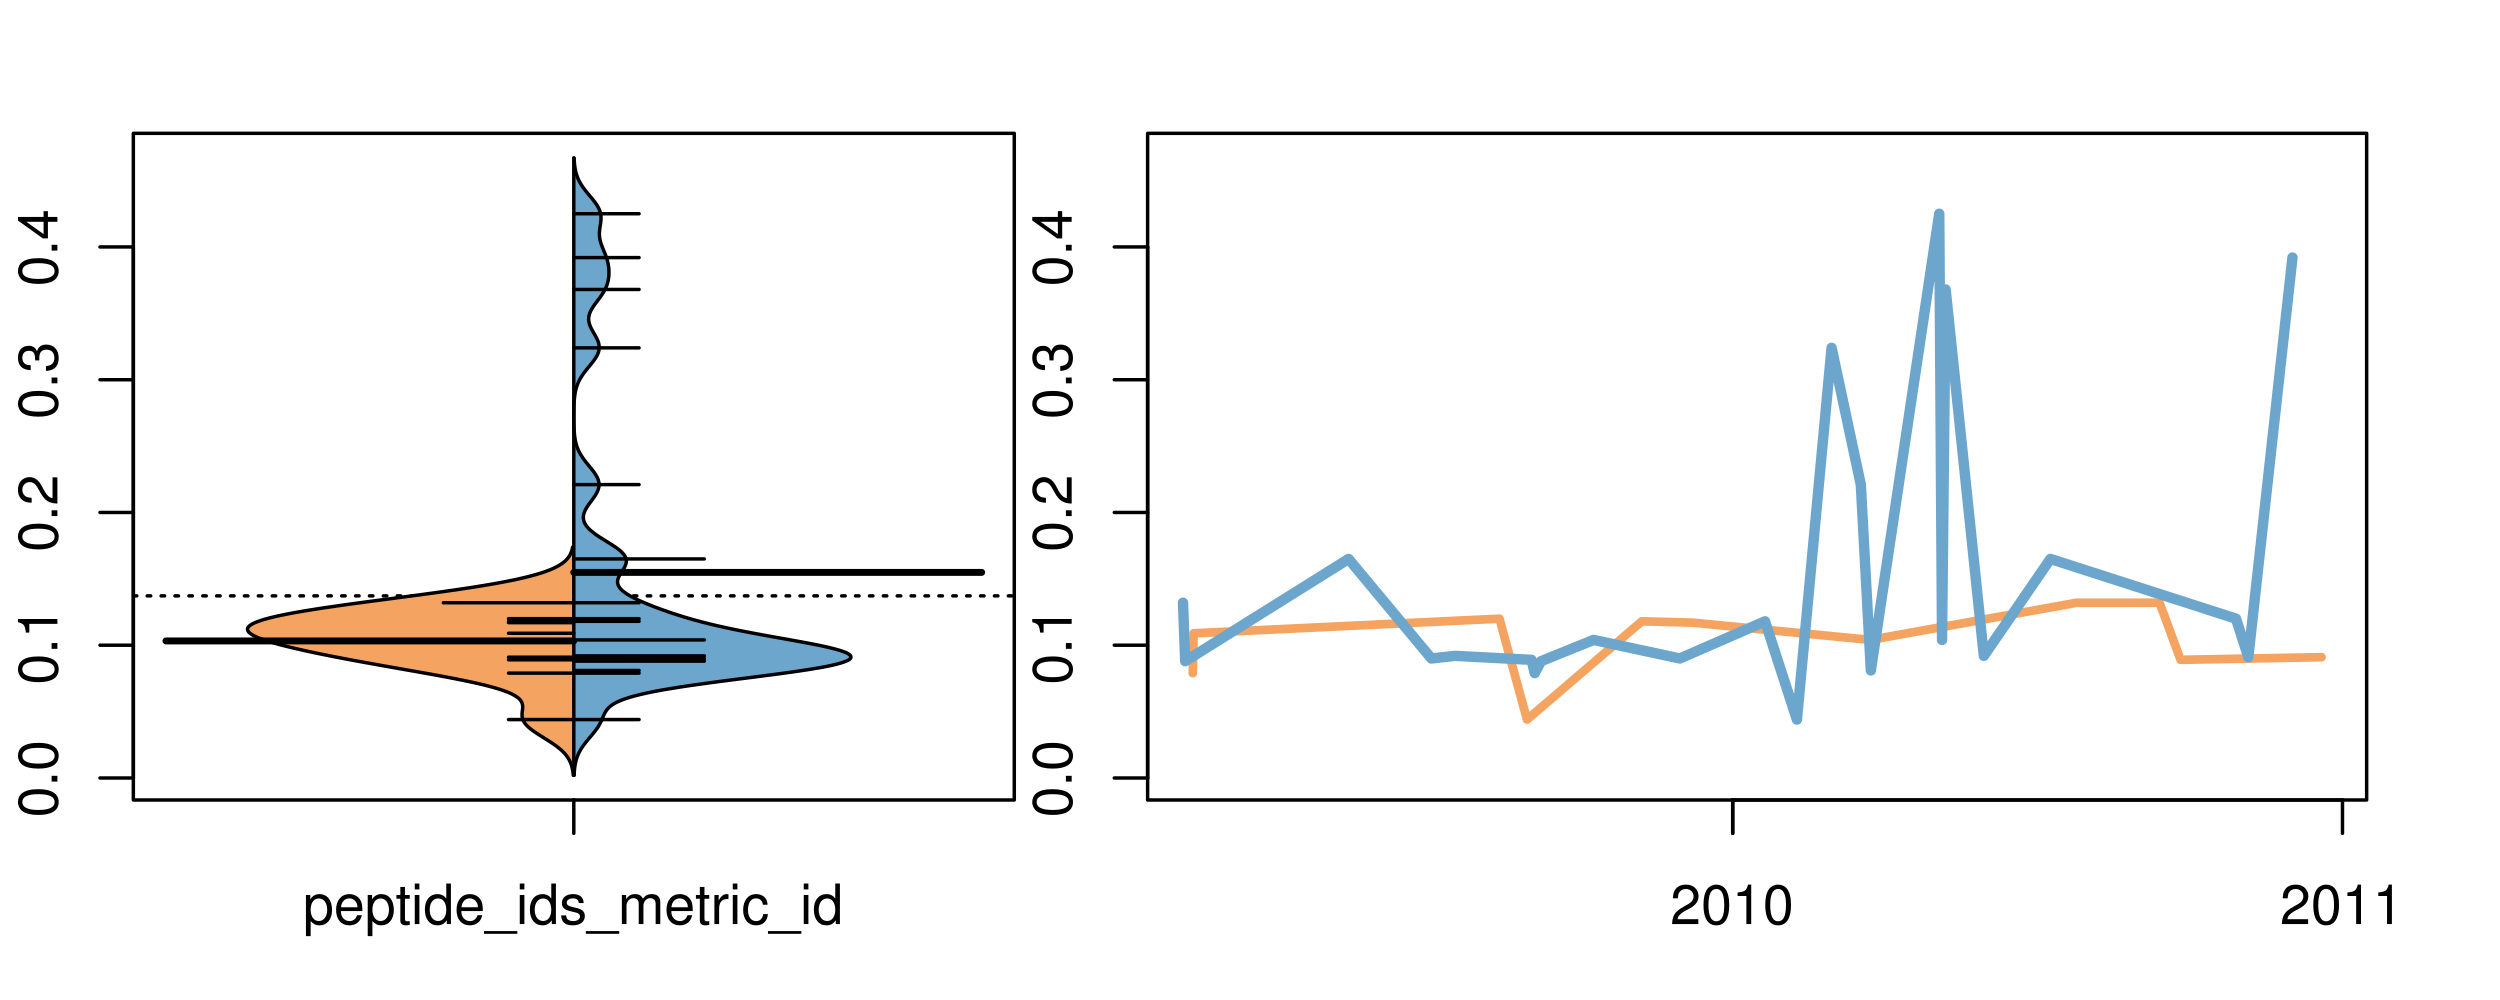 <?xml version="1.0" encoding="UTF-8"?>
<svg xmlns="http://www.w3.org/2000/svg" xmlns:xlink="http://www.w3.org/1999/xlink" width="540pt" height="216pt" viewBox="0 0 540 216" version="1.1">
<defs>
<g>
<symbol overflow="visible" id="glyph0-0">
<path style="stroke:none;" d="M -8.516 -3.297 C -8.516 -2.516 -8.156 -1.781 -7.578 -1.344 C -6.828 -0.797 -5.688 -0.516 -4.109 -0.516 C -1.25 -0.516 0.281 -1.469 0.281 -3.297 C 0.281 -5.094 -1.25 -6.078 -4.047 -6.078 C -5.703 -6.078 -6.797 -5.812 -7.578 -5.25 C -8.172 -4.812 -8.516 -4.109 -8.516 -3.297 Z M -7.578 -3.297 C -7.578 -4.438 -6.422 -5 -4.141 -5 C -1.734 -5 -0.594 -4.453 -0.594 -3.281 C -0.594 -2.156 -1.781 -1.594 -4.109 -1.594 C -6.438 -1.594 -7.578 -2.156 -7.578 -3.297 Z M -7.578 -3.297 "/>
</symbol>
<symbol overflow="visible" id="glyph0-1">
<path style="stroke:none;" d="M -1.25 -2.297 L -1.25 -1.047 L 0 -1.047 L 0 -2.297 Z M -1.25 -2.297 "/>
</symbol>
<symbol overflow="visible" id="glyph0-2">
<path style="stroke:none;" d="M -6.062 -3.109 L 0 -3.109 L 0 -4.156 L -8.516 -4.156 L -8.516 -3.469 C -7.203 -3.094 -7.016 -2.859 -6.812 -1.219 L -6.062 -1.219 Z M -6.062 -3.109 "/>
</symbol>
<symbol overflow="visible" id="glyph0-3">
<path style="stroke:none;" d="M -1.047 -6.078 L -1.047 -1.594 C -1.734 -1.703 -2.188 -2.094 -2.797 -3.125 L -3.438 -4.328 C -4.094 -5.516 -4.969 -6.125 -6.016 -6.125 C -6.719 -6.125 -7.375 -5.844 -7.844 -5.344 C -8.297 -4.844 -8.516 -4.219 -8.516 -3.406 C -8.516 -2.328 -8.125 -1.531 -7.406 -1.062 C -6.953 -0.75 -6.422 -0.625 -5.562 -0.594 L -5.562 -1.656 C -6.125 -1.688 -6.484 -1.766 -6.75 -1.906 C -7.266 -2.188 -7.578 -2.734 -7.578 -3.375 C -7.578 -4.328 -6.906 -5.047 -5.984 -5.047 C -5.312 -5.047 -4.734 -4.656 -4.312 -3.906 L -3.688 -2.797 C -2.672 -1.016 -1.875 -0.5 0 -0.406 L 0 -6.078 Z M -1.047 -6.078 "/>
</symbol>
<symbol overflow="visible" id="glyph0-4">
<path style="stroke:none;" d="M -3.906 -2.656 L -3.906 -3.234 C -3.906 -4.391 -3.391 -4.984 -2.359 -4.984 C -1.297 -4.984 -0.656 -4.328 -0.656 -3.234 C -0.656 -2.078 -1.234 -1.516 -2.469 -1.438 L -2.469 -0.391 C -1.781 -0.438 -1.344 -0.547 -0.953 -0.75 C -0.141 -1.188 0.281 -2.031 0.281 -3.188 C 0.281 -4.938 -0.766 -6.078 -2.375 -6.078 C -3.453 -6.078 -4.062 -5.656 -4.406 -4.625 C -4.719 -5.422 -5.312 -5.812 -6.172 -5.812 C -7.625 -5.812 -8.516 -4.844 -8.516 -3.234 C -8.516 -1.516 -7.578 -0.594 -5.766 -0.562 L -5.766 -1.625 C -6.281 -1.625 -6.562 -1.688 -6.828 -1.812 C -7.297 -2.047 -7.578 -2.578 -7.578 -3.234 C -7.578 -4.172 -7.031 -4.734 -6.125 -4.734 C -5.531 -4.734 -5.172 -4.531 -4.984 -4.062 C -4.859 -3.766 -4.812 -3.391 -4.797 -2.656 Z M -3.906 -2.656 "/>
</symbol>
<symbol overflow="visible" id="glyph0-5">
<path style="stroke:none;" d="M -2.047 -3.922 L 0 -3.922 L 0 -4.984 L -2.047 -4.984 L -2.047 -6.234 L -2.984 -6.234 L -2.984 -4.984 L -8.516 -4.984 L -8.516 -4.203 L -3.156 -0.344 L -2.047 -0.344 Z M -2.984 -3.922 L -2.984 -1.266 L -6.703 -3.922 Z M -2.984 -3.922 "/>
</symbol>
<symbol overflow="visible" id="glyph0-6">
<path style="stroke:none;" d="M -8.75 -5.938 L -8.75 -4.938 L -5.5 -4.938 C -6.125 -4.531 -6.469 -3.859 -6.469 -3.016 C -6.469 -1.375 -5.156 -0.312 -3.156 -0.312 C -1.031 -0.312 0.281 -1.359 0.281 -3.047 C 0.281 -3.906 -0.047 -4.516 -0.828 -5.047 L 0 -5.047 L 0 -5.938 Z M -5.531 -3.188 C -5.531 -4.266 -4.578 -4.938 -3.078 -4.938 C -1.625 -4.938 -0.656 -4.25 -0.656 -3.188 C -0.656 -2.094 -1.625 -1.359 -3.094 -1.359 C -4.562 -1.359 -5.531 -2.094 -5.531 -3.188 Z M -5.531 -3.188 "/>
</symbol>
<symbol overflow="visible" id="glyph0-7">
<path style="stroke:none;" d="M -6.281 -3.094 L -6.281 -2.047 L -7.266 -2.047 C -7.688 -2.047 -7.906 -2.297 -7.906 -2.75 C -7.906 -2.828 -7.906 -2.875 -7.891 -3.094 L -8.719 -3.094 C -8.766 -2.875 -8.781 -2.734 -8.781 -2.531 C -8.781 -1.609 -8.25 -1.062 -7.359 -1.062 L -6.281 -1.062 L -6.281 -0.219 L -5.469 -0.219 L -5.469 -1.062 L 0 -1.062 L 0 -2.047 L -5.469 -2.047 L -5.469 -3.094 Z M -6.281 -3.094 "/>
</symbol>
<symbol overflow="visible" id="glyph0-8">
<path style="stroke:none;" d="M 1.516 -6.938 L 1.516 0.266 L 2.109 0.266 L 2.109 -6.938 Z M 1.516 -6.938 "/>
</symbol>
<symbol overflow="visible" id="glyph0-9">
<path style="stroke:none;" d="M -6.469 -3.266 C -6.469 -1.5 -5.203 -0.438 -3.094 -0.438 C -0.984 -0.438 0.281 -1.484 0.281 -3.281 C 0.281 -5.047 -0.984 -6.125 -3.047 -6.125 C -5.219 -6.125 -6.469 -5.078 -6.469 -3.266 Z M -5.547 -3.281 C -5.547 -4.406 -4.625 -5.078 -3.062 -5.078 C -1.578 -5.078 -0.641 -4.375 -0.641 -3.281 C -0.641 -2.156 -1.578 -1.469 -3.094 -1.469 C -4.609 -1.469 -5.547 -2.156 -5.547 -3.281 Z M -5.547 -3.281 "/>
</symbol>
<symbol overflow="visible" id="glyph0-10">
<path style="stroke:none;" d="M -8.75 -1.828 L -8.75 -0.812 L 0 -0.812 L 0 -1.828 Z M -8.75 -1.828 "/>
</symbol>
<symbol overflow="visible" id="glyph0-11">
<path style="stroke:none;" d="M 0 -3.422 L -6.281 -5.828 L -6.281 -4.703 L -1.188 -2.922 L -6.281 -1.25 L -6.281 -0.125 L 0 -2.328 Z M 0 -3.422 "/>
</symbol>
<symbol overflow="visible" id="glyph0-12">
<path style="stroke:none;" d="M -0.594 -6.422 C -0.562 -6.312 -0.562 -6.266 -0.562 -6.203 C -0.562 -5.859 -0.75 -5.656 -1.062 -5.656 L -4.75 -5.656 C -5.875 -5.656 -6.469 -4.844 -6.469 -3.297 C -6.469 -2.391 -6.203 -1.625 -5.734 -1.219 C -5.406 -0.922 -5.047 -0.797 -4.422 -0.781 L -4.422 -1.781 C -5.203 -1.875 -5.547 -2.328 -5.547 -3.266 C -5.547 -4.156 -5.203 -4.672 -4.609 -4.672 L -4.344 -4.672 C -3.922 -4.672 -3.75 -4.422 -3.641 -3.625 C -3.469 -2.203 -3.422 -1.984 -3.266 -1.609 C -2.969 -0.875 -2.406 -0.5 -1.578 -0.5 C -0.438 -0.5 0.281 -1.297 0.281 -2.562 C 0.281 -3.359 0 -4 -0.641 -4.703 C -0.016 -4.781 0.281 -5.094 0.281 -5.734 C 0.281 -5.938 0.25 -6.094 0.172 -6.422 Z M -1.984 -4.672 C -1.641 -4.672 -1.438 -4.578 -1.156 -4.266 C -0.797 -3.859 -0.594 -3.375 -0.594 -2.781 C -0.594 -2 -0.969 -1.547 -1.609 -1.547 C -2.266 -1.547 -2.609 -1.984 -2.766 -3.062 C -2.906 -4.109 -2.953 -4.328 -3.109 -4.672 Z M -1.984 -4.672 "/>
</symbol>
<symbol overflow="visible" id="glyph0-13">
<path style="stroke:none;" d="M 0 -5.781 L -6.281 -5.781 L -6.281 -4.781 L -2.719 -4.781 C -1.438 -4.781 -0.594 -4.109 -0.594 -3.078 C -0.594 -2.281 -1.078 -1.781 -1.844 -1.781 L -6.281 -1.781 L -6.281 -0.781 L -1.438 -0.781 C -0.391 -0.781 0.281 -1.562 0.281 -2.781 C 0.281 -3.703 -0.047 -4.297 -0.875 -4.891 L 0 -4.891 Z M 0 -5.781 "/>
</symbol>
<symbol overflow="visible" id="glyph0-14">
<path style="stroke:none;" d="M -2.812 -6.156 C -3.766 -6.156 -4.344 -6.078 -4.812 -5.906 C -5.844 -5.5 -6.469 -4.531 -6.469 -3.359 C -6.469 -1.609 -5.125 -0.484 -3.062 -0.484 C -1 -0.484 0.281 -1.578 0.281 -3.344 C 0.281 -4.781 -0.547 -5.766 -1.906 -6.031 L -1.906 -5.016 C -1.078 -4.734 -0.641 -4.172 -0.641 -3.375 C -0.641 -2.734 -0.938 -2.203 -1.469 -1.859 C -1.828 -1.625 -2.188 -1.531 -2.812 -1.531 Z M -3.625 -1.547 C -4.781 -1.625 -5.547 -2.344 -5.547 -3.344 C -5.547 -4.328 -4.734 -5.094 -3.703 -5.094 C -3.672 -5.094 -3.641 -5.094 -3.625 -5.078 Z M -3.625 -1.547 "/>
</symbol>
<symbol overflow="visible" id="glyph1-0">
<path style="stroke:none;" d="M 0.641 2.609 L 1.656 2.609 L 1.656 -0.656 C 2.188 -0.016 2.766 0.281 3.594 0.281 C 5.203 0.281 6.281 -1.031 6.281 -3.031 C 6.281 -5.141 5.25 -6.469 3.578 -6.469 C 2.719 -6.469 2.047 -6.078 1.578 -5.344 L 1.578 -6.281 L 0.641 -6.281 Z M 3.406 -5.531 C 4.516 -5.531 5.234 -4.562 5.234 -3.062 C 5.234 -1.625 4.5 -0.656 3.406 -0.656 C 2.359 -0.656 1.656 -1.625 1.656 -3.094 C 1.656 -4.578 2.359 -5.531 3.406 -5.531 Z M 3.406 -5.531 "/>
</symbol>
<symbol overflow="visible" id="glyph1-1">
<path style="stroke:none;" d="M 6.156 -2.812 C 6.156 -3.766 6.078 -4.344 5.906 -4.812 C 5.5 -5.844 4.531 -6.469 3.359 -6.469 C 1.609 -6.469 0.484 -5.125 0.484 -3.062 C 0.484 -1 1.578 0.281 3.344 0.281 C 4.781 0.281 5.766 -0.547 6.031 -1.906 L 5.016 -1.906 C 4.734 -1.078 4.172 -0.641 3.375 -0.641 C 2.734 -0.641 2.203 -0.938 1.859 -1.469 C 1.625 -1.828 1.531 -2.188 1.531 -2.812 Z M 1.547 -3.625 C 1.625 -4.781 2.344 -5.547 3.344 -5.547 C 4.328 -5.547 5.094 -4.734 5.094 -3.703 C 5.094 -3.672 5.094 -3.641 5.078 -3.625 Z M 1.547 -3.625 "/>
</symbol>
<symbol overflow="visible" id="glyph1-2">
<path style="stroke:none;" d="M 3.047 -6.281 L 2.016 -6.281 L 2.016 -8.016 L 1.016 -8.016 L 1.016 -6.281 L 0.172 -6.281 L 0.172 -5.469 L 1.016 -5.469 L 1.016 -0.719 C 1.016 -0.078 1.453 0.281 2.234 0.281 C 2.469 0.281 2.719 0.25 3.047 0.188 L 3.047 -0.641 C 2.922 -0.609 2.766 -0.594 2.562 -0.594 C 2.141 -0.594 2.016 -0.719 2.016 -1.156 L 2.016 -5.469 L 3.047 -5.469 Z M 3.047 -6.281 "/>
</symbol>
<symbol overflow="visible" id="glyph1-3">
<path style="stroke:none;" d="M 1.797 -6.281 L 0.797 -6.281 L 0.797 0 L 1.797 0 Z M 1.797 -8.75 L 0.797 -8.75 L 0.797 -7.484 L 1.797 -7.484 Z M 1.797 -8.75 "/>
</symbol>
<symbol overflow="visible" id="glyph1-4">
<path style="stroke:none;" d="M 5.938 -8.75 L 4.938 -8.75 L 4.938 -5.5 C 4.531 -6.125 3.859 -6.469 3.016 -6.469 C 1.375 -6.469 0.312 -5.156 0.312 -3.156 C 0.312 -1.031 1.359 0.281 3.047 0.281 C 3.906 0.281 4.516 -0.047 5.047 -0.828 L 5.047 0 L 5.938 0 Z M 3.188 -5.531 C 4.266 -5.531 4.938 -4.578 4.938 -3.078 C 4.938 -1.625 4.25 -0.656 3.188 -0.656 C 2.094 -0.656 1.359 -1.625 1.359 -3.094 C 1.359 -4.562 2.094 -5.531 3.188 -5.531 Z M 3.188 -5.531 "/>
</symbol>
<symbol overflow="visible" id="glyph1-5">
<path style="stroke:none;" d="M 6.938 1.516 L -0.266 1.516 L -0.266 2.109 L 6.938 2.109 Z M 6.938 1.516 "/>
</symbol>
<symbol overflow="visible" id="glyph1-6">
<path style="stroke:none;" d="M 5.25 -4.531 C 5.25 -5.766 4.422 -6.469 2.969 -6.469 C 1.516 -6.469 0.562 -5.719 0.562 -4.547 C 0.562 -3.562 1.062 -3.094 2.562 -2.734 L 3.484 -2.516 C 4.188 -2.344 4.469 -2.094 4.469 -1.625 C 4.469 -1.047 3.875 -0.641 3 -0.641 C 2.453 -0.641 2 -0.797 1.75 -1.062 C 1.594 -1.25 1.531 -1.422 1.469 -1.875 L 0.406 -1.875 C 0.453 -0.422 1.266 0.281 2.922 0.281 C 4.5 0.281 5.516 -0.5 5.516 -1.719 C 5.516 -2.656 4.984 -3.172 3.734 -3.469 L 2.766 -3.703 C 1.953 -3.891 1.609 -4.156 1.609 -4.594 C 1.609 -5.172 2.125 -5.547 2.938 -5.547 C 3.75 -5.547 4.172 -5.203 4.203 -4.531 Z M 5.25 -4.531 "/>
</symbol>
<symbol overflow="visible" id="glyph1-7">
<path style="stroke:none;" d="M 0.844 -6.281 L 0.844 0 L 1.844 0 L 1.844 -3.953 C 1.844 -4.859 2.516 -5.594 3.328 -5.594 C 4.062 -5.594 4.484 -5.141 4.484 -4.328 L 4.484 0 L 5.5 0 L 5.5 -3.953 C 5.5 -4.859 6.156 -5.594 6.969 -5.594 C 7.703 -5.594 8.141 -5.125 8.141 -4.328 L 8.141 0 L 9.141 0 L 9.141 -4.719 C 9.141 -5.844 8.5 -6.469 7.312 -6.469 C 6.484 -6.469 5.969 -6.219 5.391 -5.516 C 5.016 -6.188 4.516 -6.469 3.703 -6.469 C 2.859 -6.469 2.297 -6.156 1.766 -5.406 L 1.766 -6.281 Z M 0.844 -6.281 "/>
</symbol>
<symbol overflow="visible" id="glyph1-8">
<path style="stroke:none;" d="M 0.828 -6.281 L 0.828 0 L 1.844 0 L 1.844 -3.266 C 1.844 -4.156 2.062 -4.75 2.547 -5.094 C 2.859 -5.328 3.156 -5.406 3.859 -5.406 L 3.859 -6.438 C 3.688 -6.453 3.594 -6.469 3.469 -6.469 C 2.812 -6.469 2.328 -6.078 1.75 -5.141 L 1.75 -6.281 Z M 0.828 -6.281 "/>
</symbol>
<symbol overflow="visible" id="glyph1-9">
<path style="stroke:none;" d="M 5.656 -4.172 C 5.609 -4.781 5.469 -5.188 5.234 -5.531 C 4.797 -6.125 4.047 -6.469 3.172 -6.469 C 1.469 -6.469 0.375 -5.125 0.375 -3.031 C 0.375 -1.016 1.453 0.281 3.156 0.281 C 4.656 0.281 5.609 -0.625 5.719 -2.156 L 4.719 -2.156 C 4.547 -1.156 4.031 -0.641 3.188 -0.641 C 2.078 -0.641 1.422 -1.547 1.422 -3.031 C 1.422 -4.609 2.062 -5.547 3.156 -5.547 C 4 -5.547 4.531 -5.047 4.641 -4.172 Z M 5.656 -4.172 "/>
</symbol>
<symbol overflow="visible" id="glyph1-10">
<path style="stroke:none;" d="M 6.078 -1.047 L 1.594 -1.047 C 1.703 -1.734 2.094 -2.188 3.125 -2.797 L 4.328 -3.438 C 5.516 -4.094 6.125 -4.969 6.125 -6.016 C 6.125 -6.719 5.844 -7.375 5.344 -7.844 C 4.844 -8.297 4.219 -8.516 3.406 -8.516 C 2.328 -8.516 1.531 -8.125 1.062 -7.406 C 0.75 -6.953 0.625 -6.422 0.594 -5.562 L 1.656 -5.562 C 1.688 -6.125 1.766 -6.484 1.906 -6.75 C 2.188 -7.266 2.734 -7.578 3.375 -7.578 C 4.328 -7.578 5.047 -6.906 5.047 -5.984 C 5.047 -5.312 4.656 -4.734 3.906 -4.312 L 2.797 -3.688 C 1.016 -2.672 0.5 -1.875 0.406 0 L 6.078 0 Z M 6.078 -1.047 "/>
</symbol>
<symbol overflow="visible" id="glyph1-11">
<path style="stroke:none;" d="M 3.297 -8.516 C 2.516 -8.516 1.781 -8.156 1.344 -7.578 C 0.797 -6.828 0.516 -5.688 0.516 -4.109 C 0.516 -1.25 1.469 0.281 3.297 0.281 C 5.094 0.281 6.078 -1.25 6.078 -4.047 C 6.078 -5.703 5.812 -6.797 5.25 -7.578 C 4.812 -8.172 4.109 -8.516 3.297 -8.516 Z M 3.297 -7.578 C 4.438 -7.578 5 -6.422 5 -4.141 C 5 -1.734 4.453 -0.594 3.281 -0.594 C 2.156 -0.594 1.594 -1.781 1.594 -4.109 C 1.594 -6.438 2.156 -7.578 3.297 -7.578 Z M 3.297 -7.578 "/>
</symbol>
<symbol overflow="visible" id="glyph1-12">
<path style="stroke:none;" d="M 3.109 -6.062 L 3.109 0 L 4.156 0 L 4.156 -8.516 L 3.469 -8.516 C 3.094 -7.203 2.859 -7.016 1.219 -6.812 L 1.219 -6.062 Z M 3.109 -6.062 "/>
</symbol>
</g>
<clipPath id="clip1">
  <path d="M 28.801 28.801 L 220.086 28.801 L 220.086 173.801 L 28.801 173.801 Z M 28.801 28.801 "/>
</clipPath>
<clipPath id="clip2">
  <path d="M 247.887 28.801 L 512.199 28.801 L 512.199 173.801 L 247.887 173.801 Z M 247.887 28.801 "/>
</clipPath>
<clipPath id="clip3">
  <path d="M 233.484 14.398 L 526.598 14.398 L 526.598 188.199 L 233.484 188.199 Z M 233.484 14.398 "/>
</clipPath>
<clipPath id="clip4">
  <path d="M 247.887 28.801 L 512.199 28.801 L 512.199 173.801 L 247.887 173.801 Z M 247.887 28.801 "/>
</clipPath>
</defs>
<g id="surface831">
<path style="fill:none;stroke-width:0.75;stroke-linecap:round;stroke-linejoin:round;stroke:rgb(0%,0%,0%);stroke-opacity:1;stroke-miterlimit:10;" d="M 28.801 172.801 L 219.086 172.801 L 219.086 28.801 L 28.801 28.801 L 28.801 172.801 "/>
<path style="fill:none;stroke-width:0.75;stroke-linecap:round;stroke-linejoin:round;stroke:rgb(0%,0%,0%);stroke-opacity:1;stroke-miterlimit:10;" d="M 28.801 168.043 L 28.801 53.344 "/>
<path style="fill:none;stroke-width:0.75;stroke-linecap:round;stroke-linejoin:round;stroke:rgb(0%,0%,0%);stroke-opacity:1;stroke-miterlimit:10;" d="M 28.801 168.043 L 21.602 168.043 "/>
<path style="fill:none;stroke-width:0.75;stroke-linecap:round;stroke-linejoin:round;stroke:rgb(0%,0%,0%);stroke-opacity:1;stroke-miterlimit:10;" d="M 28.801 139.367 L 21.602 139.367 "/>
<path style="fill:none;stroke-width:0.75;stroke-linecap:round;stroke-linejoin:round;stroke:rgb(0%,0%,0%);stroke-opacity:1;stroke-miterlimit:10;" d="M 28.801 110.691 L 21.602 110.691 "/>
<path style="fill:none;stroke-width:0.75;stroke-linecap:round;stroke-linejoin:round;stroke:rgb(0%,0%,0%);stroke-opacity:1;stroke-miterlimit:10;" d="M 28.801 82.016 L 21.602 82.016 "/>
<path style="fill:none;stroke-width:0.75;stroke-linecap:round;stroke-linejoin:round;stroke:rgb(0%,0%,0%);stroke-opacity:1;stroke-miterlimit:10;" d="M 28.801 53.344 L 21.602 53.344 "/>
<g style="fill:rgb(0%,0%,0%);fill-opacity:1;">
  <use xlink:href="#glyph0-0" x="12.396" y="176.543"/>
  <use xlink:href="#glyph0-1" x="12.396" y="169.871"/>
  <use xlink:href="#glyph0-0" x="12.396" y="166.535"/>
</g>
<g style="fill:rgb(0%,0%,0%);fill-opacity:1;">
  <use xlink:href="#glyph0-0" x="12.396" y="147.867"/>
  <use xlink:href="#glyph0-1" x="12.396" y="141.195"/>
  <use xlink:href="#glyph0-2" x="12.396" y="137.859"/>
</g>
<g style="fill:rgb(0%,0%,0%);fill-opacity:1;">
  <use xlink:href="#glyph0-0" x="12.396" y="119.191"/>
  <use xlink:href="#glyph0-1" x="12.396" y="112.52"/>
  <use xlink:href="#glyph0-3" x="12.396" y="109.184"/>
</g>
<g style="fill:rgb(0%,0%,0%);fill-opacity:1;">
  <use xlink:href="#glyph0-0" x="12.396" y="90.516"/>
  <use xlink:href="#glyph0-1" x="12.396" y="83.844"/>
  <use xlink:href="#glyph0-4" x="12.396" y="80.508"/>
</g>
<g style="fill:rgb(0%,0%,0%);fill-opacity:1;">
  <use xlink:href="#glyph0-0" x="12.396" y="61.844"/>
  <use xlink:href="#glyph0-1" x="12.396" y="55.172"/>
  <use xlink:href="#glyph0-5" x="12.396" y="51.836"/>
</g>
<path style="fill:none;stroke-width:0.75;stroke-linecap:round;stroke-linejoin:round;stroke:rgb(0%,0%,0%);stroke-opacity:1;stroke-miterlimit:10;" d="M 123.941 172.801 L 123.941 172.801 "/>
<path style="fill:none;stroke-width:0.75;stroke-linecap:round;stroke-linejoin:round;stroke:rgb(0%,0%,0%);stroke-opacity:1;stroke-miterlimit:10;" d="M 123.941 172.801 L 123.941 180 "/>
<g style="fill:rgb(0%,0%,0%);fill-opacity:1;">
  <use xlink:href="#glyph1-0" x="65.441" y="199.596"/>
  <use xlink:href="#glyph1-1" x="72.113" y="199.596"/>
  <use xlink:href="#glyph1-0" x="78.785" y="199.596"/>
  <use xlink:href="#glyph1-2" x="85.457" y="199.596"/>
  <use xlink:href="#glyph1-3" x="88.793" y="199.596"/>
  <use xlink:href="#glyph1-4" x="91.457" y="199.596"/>
  <use xlink:href="#glyph1-1" x="98.129" y="199.596"/>
  <use xlink:href="#glyph1-5" x="104.801" y="199.596"/>
  <use xlink:href="#glyph1-3" x="111.473" y="199.596"/>
  <use xlink:href="#glyph1-4" x="114.137" y="199.596"/>
  <use xlink:href="#glyph1-6" x="120.809" y="199.596"/>
  <use xlink:href="#glyph1-5" x="126.809" y="199.596"/>
  <use xlink:href="#glyph1-7" x="133.48" y="199.596"/>
  <use xlink:href="#glyph1-1" x="143.477" y="199.596"/>
  <use xlink:href="#glyph1-2" x="150.148" y="199.596"/>
  <use xlink:href="#glyph1-8" x="153.484" y="199.596"/>
  <use xlink:href="#glyph1-3" x="157.48" y="199.596"/>
  <use xlink:href="#glyph1-9" x="160.145" y="199.596"/>
  <use xlink:href="#glyph1-5" x="166.145" y="199.596"/>
  <use xlink:href="#glyph1-3" x="172.816" y="199.596"/>
  <use xlink:href="#glyph1-4" x="175.48" y="199.596"/>
</g>
<g clip-path="url(#clip1)" clip-rule="nonzero">
<path style="fill:none;stroke-width:0.75;stroke-linecap:round;stroke-linejoin:round;stroke:rgb(0%,0%,0%);stroke-opacity:1;stroke-dasharray:0.75,2.25;stroke-miterlimit:10;" d="M 28.801 128.711 L 219.086 128.711 "/>
<path style=" stroke:none;fill-rule:nonzero;fill:rgb(95.686%,64.314%,37.647%);fill-opacity:1;" d="M 123.941 118.152 L 123.695 118.152 L 123.676 118.25 L 123.656 118.344 L 123.637 118.441 L 123.59 118.637 L 123.562 118.73 L 123.508 118.926 L 123.477 119.02 L 123.371 119.312 L 123.332 119.406 L 123.246 119.602 L 123.199 119.695 L 123.098 119.891 L 123.043 119.984 L 122.984 120.082 L 122.859 120.277 L 122.789 120.371 L 122.719 120.469 L 122.645 120.566 L 122.562 120.66 L 122.48 120.758 L 122.301 120.953 L 122.203 121.047 L 122.102 121.145 L 121.996 121.242 L 121.883 121.336 L 121.766 121.434 L 121.645 121.531 L 121.516 121.625 L 121.383 121.723 L 121.242 121.82 L 121.098 121.918 L 120.945 122.012 L 120.785 122.109 L 120.621 122.207 L 120.449 122.301 L 120.27 122.398 L 120.086 122.496 L 119.891 122.59 L 119.688 122.688 L 119.48 122.785 L 119.262 122.883 L 119.039 122.977 L 118.805 123.074 L 118.562 123.172 L 118.312 123.266 L 118.051 123.363 L 117.785 123.461 L 117.508 123.559 L 117.219 123.652 L 116.926 123.75 L 116.617 123.848 L 116.305 123.941 L 115.98 124.039 L 115.645 124.137 L 115.305 124.23 L 114.586 124.426 L 114.211 124.523 L 113.824 124.617 L 113.434 124.715 L 113.023 124.812 L 112.609 124.906 L 112.184 125.004 L 111.746 125.102 L 111.305 125.199 L 110.844 125.293 L 110.379 125.391 L 109.898 125.488 L 109.41 125.582 L 108.918 125.68 L 108.406 125.777 L 107.887 125.871 L 107.359 125.969 L 106.82 126.066 L 106.273 126.164 L 105.715 126.258 L 105.148 126.355 L 104.57 126.453 L 103.984 126.547 L 103.391 126.645 L 102.785 126.742 L 102.172 126.84 L 101.555 126.934 L 100.289 127.129 L 99.641 127.223 L 98.992 127.32 L 98.332 127.418 L 97.664 127.512 L 96.992 127.609 L 96.312 127.707 L 95.629 127.805 L 94.938 127.898 L 94.242 127.996 L 93.543 128.094 L 92.836 128.188 L 92.125 128.285 L 91.41 128.383 L 90.691 128.48 L 89.973 128.574 L 89.25 128.672 L 88.523 128.77 L 87.793 128.863 L 86.332 129.059 L 85.602 129.152 L 84.867 129.25 L 84.137 129.348 L 83.402 129.445 L 82.672 129.539 L 81.941 129.637 L 81.215 129.734 L 80.484 129.828 L 79.762 129.926 L 78.324 130.121 L 77.609 130.215 L 76.898 130.312 L 76.191 130.41 L 75.492 130.504 L 74.793 130.602 L 74.105 130.699 L 73.418 130.793 L 72.742 130.891 L 71.406 131.086 L 70.754 131.18 L 70.105 131.277 L 69.465 131.375 L 68.836 131.469 L 68.211 131.566 L 67.602 131.664 L 66.996 131.758 L 66.406 131.855 L 65.824 131.953 L 65.25 132.051 L 64.691 132.145 L 64.141 132.242 L 63.605 132.34 L 63.078 132.434 L 62.562 132.531 L 62.066 132.629 L 61.574 132.727 L 61.098 132.82 L 60.637 132.918 L 60.184 133.016 L 59.754 133.109 L 59.328 133.207 L 58.922 133.305 L 58.527 133.398 L 58.145 133.496 L 57.781 133.594 L 57.43 133.691 L 57.09 133.785 L 56.773 133.883 L 56.461 133.98 L 56.172 134.074 L 55.895 134.172 L 55.629 134.27 L 55.387 134.367 L 55.148 134.461 L 54.934 134.559 L 54.734 134.656 L 54.543 134.75 L 54.375 134.848 L 54.215 134.945 L 54.074 135.039 L 53.949 135.137 L 53.836 135.234 L 53.742 135.332 L 53.656 135.426 L 53.59 135.523 L 53.539 135.621 L 53.496 135.715 L 53.477 135.812 L 53.465 135.91 L 53.473 136.008 L 53.492 136.102 L 53.52 136.199 L 53.57 136.297 L 53.629 136.391 L 53.699 136.488 L 53.785 136.586 L 53.883 136.68 L 53.996 136.777 L 54.121 136.875 L 54.254 136.973 L 54.406 137.066 L 54.562 137.164 L 54.734 137.262 L 54.918 137.355 L 55.109 137.453 L 55.316 137.551 L 55.531 137.648 L 55.758 137.742 L 55.996 137.84 L 56.238 137.938 L 56.496 138.031 L 56.762 138.129 L 57.035 138.227 L 57.32 138.32 L 57.613 138.418 L 57.914 138.516 L 58.223 138.613 L 58.543 138.707 L 58.867 138.805 L 59.199 138.902 L 59.543 138.996 L 59.887 139.094 L 60.242 139.191 L 60.605 139.289 L 60.973 139.383 L 61.73 139.578 L 62.117 139.672 L 62.512 139.77 L 62.91 139.867 L 63.316 139.961 L 63.727 140.059 L 64.145 140.156 L 64.566 140.254 L 64.988 140.348 L 65.422 140.445 L 65.859 140.543 L 66.297 140.637 L 66.746 140.734 L 67.191 140.832 L 67.648 140.93 L 68.105 141.023 L 69.035 141.219 L 69.508 141.312 L 69.98 141.41 L 70.461 141.508 L 70.941 141.602 L 71.918 141.797 L 72.41 141.895 L 72.906 141.988 L 73.406 142.086 L 73.91 142.184 L 74.414 142.277 L 75.438 142.473 L 75.949 142.566 L 76.988 142.762 L 77.512 142.859 L 78.039 142.953 L 78.566 143.051 L 79.098 143.148 L 79.633 143.242 L 80.164 143.34 L 81.242 143.535 L 81.781 143.629 L 82.867 143.824 L 83.414 143.918 L 83.957 144.016 L 84.504 144.113 L 85.055 144.207 L 86.148 144.402 L 86.699 144.5 L 87.246 144.594 L 87.797 144.691 L 88.344 144.789 L 88.895 144.883 L 89.441 144.98 L 89.984 145.078 L 90.531 145.176 L 91.074 145.27 L 91.613 145.367 L 92.156 145.465 L 92.691 145.559 L 93.227 145.656 L 93.758 145.754 L 94.285 145.848 L 94.812 145.945 L 95.336 146.043 L 95.852 146.141 L 96.367 146.234 L 96.875 146.332 L 97.379 146.43 L 97.879 146.523 L 98.375 146.621 L 98.867 146.719 L 99.348 146.816 L 99.824 146.91 L 100.297 147.008 L 100.762 147.105 L 101.223 147.199 L 101.672 147.297 L 102.113 147.395 L 102.551 147.488 L 102.98 147.586 L 103.402 147.684 L 103.812 147.781 L 104.219 147.875 L 104.613 147.973 L 105 148.07 L 105.379 148.164 L 105.746 148.262 L 106.105 148.359 L 106.461 148.457 L 106.797 148.551 L 107.133 148.648 L 107.453 148.746 L 107.766 148.84 L 108.07 148.938 L 108.359 149.035 L 108.645 149.129 L 108.914 149.227 L 109.176 149.324 L 109.434 149.422 L 109.672 149.516 L 109.906 149.613 L 110.129 149.711 L 110.34 149.805 L 110.547 149.902 L 110.922 150.098 L 111.094 150.191 L 111.258 150.289 L 111.414 150.387 L 111.559 150.48 L 111.695 150.578 L 111.824 150.676 L 111.941 150.77 L 112.055 150.867 L 112.156 150.965 L 112.254 151.062 L 112.34 151.156 L 112.418 151.254 L 112.492 151.352 L 112.555 151.445 L 112.613 151.543 L 112.668 151.641 L 112.711 151.734 L 112.754 151.832 L 112.816 152.027 L 112.84 152.121 L 112.859 152.219 L 112.875 152.316 L 112.887 152.41 L 112.891 152.508 L 112.898 152.605 L 112.898 152.703 L 112.895 152.797 L 112.887 152.992 L 112.879 153.086 L 112.871 153.184 L 112.859 153.281 L 112.848 153.375 L 112.812 153.668 L 112.805 153.762 L 112.793 153.859 L 112.785 153.957 L 112.773 154.051 L 112.762 154.344 L 112.762 154.438 L 112.77 154.633 L 112.777 154.727 L 112.801 154.922 L 112.82 155.016 L 112.84 155.113 L 112.895 155.309 L 112.926 155.402 L 113.004 155.598 L 113.051 155.691 L 113.098 155.789 L 113.152 155.887 L 113.211 155.984 L 113.273 156.078 L 113.34 156.176 L 113.41 156.273 L 113.484 156.367 L 113.648 156.562 L 113.738 156.656 L 113.828 156.754 L 113.926 156.852 L 114.027 156.949 L 114.129 157.043 L 114.348 157.238 L 114.465 157.332 L 114.582 157.43 L 114.832 157.625 L 114.957 157.719 L 115.223 157.914 L 115.359 158.008 L 115.641 158.203 L 115.785 158.297 L 116.074 158.492 L 116.227 158.59 L 116.375 158.684 L 116.527 158.781 L 116.676 158.879 L 116.828 158.973 L 116.984 159.07 L 117.137 159.168 L 117.293 159.266 L 117.445 159.359 L 117.602 159.457 L 117.754 159.555 L 117.91 159.648 L 118.215 159.844 L 118.367 159.938 L 118.516 160.035 L 118.668 160.133 L 118.816 160.23 L 118.961 160.324 L 119.109 160.422 L 119.254 160.52 L 119.395 160.613 L 119.676 160.809 L 119.812 160.906 L 119.945 161 L 120.078 161.098 L 120.207 161.195 L 120.336 161.289 L 120.586 161.484 L 120.703 161.578 L 120.824 161.676 L 121.051 161.871 L 121.16 161.965 L 121.27 162.062 L 121.375 162.16 L 121.477 162.254 L 121.766 162.543 L 121.859 162.641 L 122.031 162.836 L 122.117 162.93 L 122.273 163.125 L 122.348 163.219 L 122.422 163.316 L 122.562 163.512 L 122.629 163.605 L 122.691 163.703 L 122.75 163.801 L 122.809 163.895 L 122.867 163.992 L 122.922 164.09 L 122.973 164.184 L 123.02 164.281 L 123.07 164.379 L 123.113 164.477 L 123.16 164.57 L 123.199 164.668 L 123.242 164.766 L 123.277 164.859 L 123.316 164.957 L 123.352 165.055 L 123.383 165.152 L 123.414 165.246 L 123.445 165.344 L 123.473 165.441 L 123.5 165.535 L 123.527 165.633 L 123.551 165.73 L 123.574 165.824 L 123.621 166.02 L 123.641 166.117 L 123.656 166.211 L 123.676 166.309 L 123.691 166.406 L 123.707 166.5 L 123.738 166.695 L 123.75 166.793 L 123.766 166.887 L 123.777 166.984 L 123.785 167.082 L 123.797 167.176 L 123.809 167.273 L 123.816 167.371 L 123.824 167.465 L 123.941 167.465 Z M 123.941 118.152 "/>
<path style="fill:none;stroke-width:0.75;stroke-linecap:round;stroke-linejoin:round;stroke:rgb(0%,0%,0%);stroke-opacity:1;stroke-miterlimit:10;" d="M 123.941 118.152 L 123.695 118.152 L 123.676 118.25 L 123.656 118.344 L 123.637 118.441 L 123.59 118.637 L 123.562 118.73 L 123.508 118.926 L 123.477 119.02 L 123.371 119.312 L 123.332 119.406 L 123.246 119.602 L 123.199 119.695 L 123.098 119.891 L 123.043 119.984 L 122.984 120.082 L 122.859 120.277 L 122.789 120.371 L 122.719 120.469 L 122.645 120.566 L 122.562 120.66 L 122.48 120.758 L 122.301 120.953 L 122.203 121.047 L 122.102 121.145 L 121.996 121.242 L 121.883 121.336 L 121.766 121.434 L 121.645 121.531 L 121.516 121.625 L 121.383 121.723 L 121.242 121.82 L 121.098 121.918 L 120.945 122.012 L 120.785 122.109 L 120.621 122.207 L 120.449 122.301 L 120.27 122.398 L 120.086 122.496 L 119.891 122.59 L 119.688 122.688 L 119.48 122.785 L 119.262 122.883 L 119.039 122.977 L 118.805 123.074 L 118.562 123.172 L 118.312 123.266 L 118.051 123.363 L 117.785 123.461 L 117.508 123.559 L 117.219 123.652 L 116.926 123.75 L 116.617 123.848 L 116.305 123.941 L 115.98 124.039 L 115.645 124.137 L 115.305 124.23 L 114.586 124.426 L 114.211 124.523 L 113.824 124.617 L 113.434 124.715 L 113.023 124.812 L 112.609 124.906 L 112.184 125.004 L 111.746 125.102 L 111.305 125.199 L 110.844 125.293 L 110.379 125.391 L 109.898 125.488 L 109.41 125.582 L 108.918 125.68 L 108.406 125.777 L 107.887 125.871 L 107.359 125.969 L 106.82 126.066 L 106.273 126.164 L 105.715 126.258 L 105.148 126.355 L 104.57 126.453 L 103.984 126.547 L 103.391 126.645 L 102.785 126.742 L 102.172 126.84 L 101.555 126.934 L 100.289 127.129 L 99.641 127.223 L 98.992 127.32 L 98.332 127.418 L 97.664 127.512 L 96.992 127.609 L 96.312 127.707 L 95.629 127.805 L 94.938 127.898 L 94.242 127.996 L 93.543 128.094 L 92.836 128.188 L 92.125 128.285 L 91.41 128.383 L 90.691 128.48 L 89.973 128.574 L 89.25 128.672 L 88.523 128.77 L 87.793 128.863 L 86.332 129.059 L 85.602 129.152 L 84.867 129.25 L 84.137 129.348 L 83.402 129.445 L 82.672 129.539 L 81.941 129.637 L 81.215 129.734 L 80.484 129.828 L 79.762 129.926 L 78.324 130.121 L 77.609 130.215 L 76.898 130.312 L 76.191 130.41 L 75.492 130.504 L 74.793 130.602 L 74.105 130.699 L 73.418 130.793 L 72.742 130.891 L 71.406 131.086 L 70.754 131.18 L 70.105 131.277 L 69.465 131.375 L 68.836 131.469 L 68.211 131.566 L 67.602 131.664 L 66.996 131.758 L 66.406 131.855 L 65.824 131.953 L 65.25 132.051 L 64.691 132.145 L 64.141 132.242 L 63.605 132.34 L 63.078 132.434 L 62.562 132.531 L 62.066 132.629 L 61.574 132.727 L 61.098 132.82 L 60.637 132.918 L 60.184 133.016 L 59.754 133.109 L 59.328 133.207 L 58.922 133.305 L 58.527 133.398 L 58.145 133.496 L 57.781 133.594 L 57.43 133.691 L 57.09 133.785 L 56.773 133.883 L 56.461 133.98 L 56.172 134.074 L 55.895 134.172 L 55.629 134.27 L 55.387 134.367 L 55.148 134.461 L 54.934 134.559 L 54.734 134.656 L 54.543 134.75 L 54.375 134.848 L 54.215 134.945 L 54.074 135.039 L 53.949 135.137 L 53.836 135.234 L 53.742 135.332 L 53.656 135.426 L 53.59 135.523 L 53.539 135.621 L 53.496 135.715 L 53.477 135.812 L 53.465 135.91 L 53.473 136.008 L 53.492 136.102 L 53.52 136.199 L 53.57 136.297 L 53.629 136.391 L 53.699 136.488 L 53.785 136.586 L 53.883 136.68 L 53.996 136.777 L 54.121 136.875 L 54.254 136.973 L 54.406 137.066 L 54.562 137.164 L 54.734 137.262 L 54.918 137.355 L 55.109 137.453 L 55.316 137.551 L 55.531 137.648 L 55.758 137.742 L 55.996 137.84 L 56.238 137.938 L 56.496 138.031 L 56.762 138.129 L 57.035 138.227 L 57.32 138.32 L 57.613 138.418 L 57.914 138.516 L 58.223 138.613 L 58.543 138.707 L 58.867 138.805 L 59.199 138.902 L 59.543 138.996 L 59.887 139.094 L 60.242 139.191 L 60.605 139.289 L 60.973 139.383 L 61.73 139.578 L 62.117 139.672 L 62.512 139.77 L 62.91 139.867 L 63.316 139.961 L 63.727 140.059 L 64.145 140.156 L 64.566 140.254 L 64.988 140.348 L 65.422 140.445 L 65.859 140.543 L 66.297 140.637 L 66.746 140.734 L 67.191 140.832 L 67.648 140.93 L 68.105 141.023 L 69.035 141.219 L 69.508 141.312 L 69.98 141.41 L 70.461 141.508 L 70.941 141.602 L 71.918 141.797 L 72.41 141.895 L 72.906 141.988 L 73.406 142.086 L 73.91 142.184 L 74.414 142.277 L 75.438 142.473 L 75.949 142.566 L 76.988 142.762 L 77.512 142.859 L 78.039 142.953 L 78.566 143.051 L 79.098 143.148 L 79.633 143.242 L 80.164 143.34 L 81.242 143.535 L 81.781 143.629 L 82.867 143.824 L 83.414 143.918 L 83.957 144.016 L 84.504 144.113 L 85.055 144.207 L 86.148 144.402 L 86.699 144.5 L 87.246 144.594 L 87.797 144.691 L 88.344 144.789 L 88.895 144.883 L 89.441 144.98 L 89.984 145.078 L 90.531 145.176 L 91.074 145.27 L 91.613 145.367 L 92.156 145.465 L 92.691 145.559 L 93.227 145.656 L 93.758 145.754 L 94.285 145.848 L 94.812 145.945 L 95.336 146.043 L 95.852 146.141 L 96.367 146.234 L 96.875 146.332 L 97.379 146.43 L 97.879 146.523 L 98.375 146.621 L 98.867 146.719 L 99.348 146.816 L 99.824 146.91 L 100.297 147.008 L 100.762 147.105 L 101.223 147.199 L 101.672 147.297 L 102.113 147.395 L 102.551 147.488 L 102.98 147.586 L 103.402 147.684 L 103.812 147.781 L 104.219 147.875 L 104.613 147.973 L 105 148.07 L 105.379 148.164 L 105.746 148.262 L 106.105 148.359 L 106.461 148.457 L 106.797 148.551 L 107.133 148.648 L 107.453 148.746 L 107.766 148.84 L 108.07 148.938 L 108.359 149.035 L 108.645 149.129 L 108.914 149.227 L 109.176 149.324 L 109.434 149.422 L 109.672 149.516 L 109.906 149.613 L 110.129 149.711 L 110.34 149.805 L 110.547 149.902 L 110.922 150.098 L 111.094 150.191 L 111.258 150.289 L 111.414 150.387 L 111.559 150.48 L 111.695 150.578 L 111.824 150.676 L 111.941 150.77 L 112.055 150.867 L 112.156 150.965 L 112.254 151.062 L 112.34 151.156 L 112.418 151.254 L 112.492 151.352 L 112.555 151.445 L 112.613 151.543 L 112.668 151.641 L 112.711 151.734 L 112.754 151.832 L 112.816 152.027 L 112.84 152.121 L 112.859 152.219 L 112.875 152.316 L 112.887 152.41 L 112.891 152.508 L 112.898 152.605 L 112.898 152.703 L 112.895 152.797 L 112.887 152.992 L 112.879 153.086 L 112.871 153.184 L 112.859 153.281 L 112.848 153.375 L 112.812 153.668 L 112.805 153.762 L 112.793 153.859 L 112.785 153.957 L 112.773 154.051 L 112.762 154.344 L 112.762 154.438 L 112.77 154.633 L 112.777 154.727 L 112.801 154.922 L 112.82 155.016 L 112.84 155.113 L 112.895 155.309 L 112.926 155.402 L 113.004 155.598 L 113.051 155.691 L 113.098 155.789 L 113.152 155.887 L 113.211 155.984 L 113.273 156.078 L 113.34 156.176 L 113.41 156.273 L 113.484 156.367 L 113.648 156.562 L 113.738 156.656 L 113.828 156.754 L 113.926 156.852 L 114.027 156.949 L 114.129 157.043 L 114.348 157.238 L 114.465 157.332 L 114.582 157.43 L 114.832 157.625 L 114.957 157.719 L 115.223 157.914 L 115.359 158.008 L 115.641 158.203 L 115.785 158.297 L 116.074 158.492 L 116.227 158.59 L 116.375 158.684 L 116.527 158.781 L 116.676 158.879 L 116.828 158.973 L 116.984 159.07 L 117.137 159.168 L 117.293 159.266 L 117.445 159.359 L 117.602 159.457 L 117.754 159.555 L 117.91 159.648 L 118.215 159.844 L 118.367 159.938 L 118.516 160.035 L 118.668 160.133 L 118.816 160.23 L 118.961 160.324 L 119.109 160.422 L 119.254 160.52 L 119.395 160.613 L 119.676 160.809 L 119.812 160.906 L 119.945 161 L 120.078 161.098 L 120.207 161.195 L 120.336 161.289 L 120.586 161.484 L 120.703 161.578 L 120.824 161.676 L 121.051 161.871 L 121.16 161.965 L 121.27 162.062 L 121.375 162.16 L 121.477 162.254 L 121.766 162.543 L 121.859 162.641 L 122.031 162.836 L 122.117 162.93 L 122.273 163.125 L 122.348 163.219 L 122.422 163.316 L 122.562 163.512 L 122.629 163.605 L 122.691 163.703 L 122.75 163.801 L 122.809 163.895 L 122.867 163.992 L 122.922 164.09 L 122.973 164.184 L 123.02 164.281 L 123.07 164.379 L 123.113 164.477 L 123.16 164.57 L 123.199 164.668 L 123.242 164.766 L 123.277 164.859 L 123.316 164.957 L 123.352 165.055 L 123.383 165.152 L 123.414 165.246 L 123.445 165.344 L 123.473 165.441 L 123.5 165.535 L 123.527 165.633 L 123.551 165.73 L 123.574 165.824 L 123.621 166.02 L 123.641 166.117 L 123.656 166.211 L 123.676 166.309 L 123.691 166.406 L 123.707 166.5 L 123.738 166.695 L 123.75 166.793 L 123.766 166.887 L 123.777 166.984 L 123.785 167.082 L 123.797 167.176 L 123.809 167.273 L 123.816 167.371 L 123.824 167.465 L 123.941 167.465 "/>
<path style=" stroke:none;fill-rule:nonzero;fill:rgb(42.353%,65.098%,80.392%);fill-opacity:1;" d="M 123.941 167.465 L 124.004 167.465 L 124.02 167.207 L 124.031 166.945 L 124.051 166.684 L 124.098 166.16 L 124.125 165.902 L 124.195 165.379 L 124.242 165.117 L 124.293 164.855 L 124.348 164.598 L 124.41 164.336 L 124.48 164.074 L 124.562 163.812 L 124.652 163.555 L 124.75 163.293 L 124.855 163.031 L 124.973 162.77 L 125.098 162.508 L 125.238 162.25 L 125.387 161.988 L 125.543 161.727 L 125.711 161.465 L 125.887 161.203 L 126.074 160.945 L 126.27 160.684 L 126.473 160.422 L 126.68 160.16 L 126.891 159.898 L 127.109 159.641 L 127.328 159.379 L 127.551 159.117 L 127.988 158.594 L 128.203 158.336 L 128.41 158.074 L 128.609 157.812 L 128.805 157.551 L 128.992 157.289 L 129.164 157.031 L 129.328 156.77 L 129.48 156.508 L 129.621 156.246 L 129.758 155.984 L 129.879 155.727 L 129.996 155.465 L 130.324 154.68 L 130.441 154.422 L 130.562 154.16 L 130.699 153.898 L 130.855 153.637 L 131.031 153.375 L 131.242 153.117 L 131.488 152.855 L 131.781 152.594 L 132.117 152.332 L 132.508 152.07 L 132.961 151.812 L 133.496 151.551 L 134.102 151.289 L 134.781 151.027 L 135.547 150.766 L 136.398 150.508 L 137.363 150.246 L 138.422 149.984 L 139.57 149.723 L 140.816 149.461 L 142.156 149.203 L 143.621 148.941 L 145.172 148.68 L 146.809 148.418 L 148.527 148.156 L 150.32 147.898 L 152.195 147.637 L 154.129 147.375 L 156.105 147.113 L 158.117 146.852 L 160.152 146.594 L 162.199 146.332 L 164.234 146.07 L 166.242 145.809 L 168.215 145.551 L 170.141 145.289 L 171.988 145.027 L 173.734 144.766 L 175.387 144.504 L 176.926 144.246 L 178.344 143.984 L 179.613 143.723 L 180.711 143.461 L 181.656 143.199 L 182.438 142.941 L 183.062 142.68 L 183.504 142.418 L 183.742 142.156 L 183.812 141.895 L 183.719 141.637 L 183.465 141.375 L 183.059 141.113 L 182.461 140.852 L 181.734 140.59 L 180.883 140.332 L 179.914 140.07 L 178.844 139.809 L 177.66 139.547 L 176.398 139.285 L 175.078 139.027 L 173.703 138.766 L 172.293 138.504 L 170.848 138.242 L 169.391 137.98 L 167.93 137.723 L 166.473 137.461 L 165.027 137.199 L 163.609 136.938 L 162.223 136.676 L 160.867 136.418 L 159.547 136.156 L 158.27 135.895 L 157.035 135.633 L 155.848 135.371 L 154.707 135.113 L 153.605 134.852 L 152.543 134.59 L 151.527 134.328 L 150.551 134.066 L 149.613 133.809 L 148.703 133.547 L 147.824 133.285 L 146.977 133.023 L 146.156 132.762 L 145.363 132.504 L 144.586 132.242 L 143.832 131.98 L 143.094 131.719 L 142.379 131.457 L 141.68 131.199 L 141 130.938 L 140.34 130.676 L 139.695 130.414 L 139.074 130.152 L 138.477 129.895 L 137.902 129.633 L 137.352 129.371 L 136.828 129.109 L 136.34 128.848 L 135.883 128.59 L 135.457 128.328 L 135.07 128.066 L 134.715 127.805 L 134.406 127.547 L 134.141 127.285 L 133.914 127.023 L 133.727 126.762 L 133.578 126.5 L 133.473 126.242 L 133.414 125.98 L 133.391 125.719 L 133.402 125.457 L 133.445 125.195 L 133.52 124.938 L 133.625 124.676 L 133.75 124.414 L 133.891 124.152 L 134.047 123.891 L 134.211 123.633 L 134.383 123.371 L 134.551 123.109 L 134.711 122.848 L 134.859 122.586 L 134.996 122.328 L 135.109 122.066 L 135.195 121.805 L 135.254 121.543 L 135.285 121.281 L 135.285 121.023 L 135.242 120.762 L 135.164 120.5 L 135.047 120.238 L 134.898 119.977 L 134.711 119.719 L 134.484 119.457 L 134.223 119.195 L 133.93 118.934 L 133.613 118.672 L 133.27 118.414 L 132.902 118.152 L 132.512 117.891 L 132.109 117.629 L 131.699 117.367 L 131.277 117.109 L 130.434 116.586 L 130.02 116.324 L 129.609 116.062 L 129.211 115.805 L 128.828 115.543 L 128.465 115.281 L 128.121 115.02 L 127.801 114.758 L 127.5 114.5 L 127.223 114.238 L 126.977 113.977 L 126.758 113.715 L 126.566 113.453 L 126.402 113.195 L 126.262 112.934 L 126.156 112.672 L 126.082 112.41 L 126.027 112.148 L 126.004 111.891 L 126 111.629 L 126.027 111.367 L 126.078 111.105 L 126.152 110.844 L 126.242 110.586 L 126.352 110.324 L 126.48 110.062 L 126.629 109.801 L 126.785 109.543 L 126.957 109.281 L 127.133 109.02 L 127.32 108.758 L 127.512 108.496 L 127.707 108.238 L 128.09 107.715 L 128.277 107.453 L 128.453 107.191 L 128.621 106.934 L 128.777 106.672 L 128.922 106.41 L 129.047 106.148 L 129.156 105.887 L 129.242 105.629 L 129.312 105.367 L 129.359 105.105 L 129.391 104.844 L 129.391 104.582 L 129.367 104.324 L 129.324 104.062 L 129.262 103.801 L 129.18 103.539 L 129.07 103.277 L 128.945 103.02 L 128.805 102.758 L 128.648 102.496 L 128.477 102.234 L 128.293 101.973 L 128.098 101.715 L 127.895 101.453 L 127.688 101.191 L 127.477 100.93 L 127.262 100.668 L 127.047 100.41 L 126.625 99.887 L 126.422 99.625 L 126.223 99.363 L 126.031 99.105 L 125.848 98.844 L 125.676 98.582 L 125.508 98.32 L 125.352 98.059 L 125.207 97.801 L 125.074 97.539 L 124.949 97.277 L 124.832 97.016 L 124.727 96.754 L 124.633 96.496 L 124.547 96.234 L 124.469 95.973 L 124.398 95.711 L 124.336 95.449 L 124.281 95.191 L 124.234 94.93 L 124.191 94.668 L 124.152 94.406 L 124.121 94.145 L 124.094 93.887 L 124.047 93.363 L 124.016 92.84 L 124.004 92.582 L 123.992 92.32 L 123.977 91.797 L 123.969 91.539 L 123.961 91.016 L 123.961 90.754 L 123.957 90.492 L 123.957 89.188 L 123.961 88.93 L 123.973 88.145 L 123.98 87.883 L 123.988 87.625 L 123.996 87.363 L 124.008 87.102 L 124.039 86.578 L 124.059 86.32 L 124.078 86.059 L 124.105 85.797 L 124.137 85.535 L 124.172 85.273 L 124.211 85.016 L 124.254 84.754 L 124.305 84.492 L 124.363 84.23 L 124.43 83.969 L 124.504 83.711 L 124.586 83.449 L 124.676 83.188 L 124.777 82.926 L 124.887 82.664 L 125.008 82.406 L 125.137 82.145 L 125.273 81.883 L 125.426 81.621 L 125.586 81.359 L 125.758 81.102 L 125.934 80.84 L 126.121 80.578 L 126.316 80.316 L 126.52 80.055 L 126.727 79.797 L 126.938 79.535 L 127.367 79.012 L 127.578 78.75 L 127.789 78.492 L 127.996 78.23 L 128.195 77.969 L 128.387 77.707 L 128.562 77.445 L 128.73 77.188 L 128.883 76.926 L 129.02 76.664 L 129.141 76.402 L 129.238 76.141 L 129.316 75.883 L 129.375 75.621 L 129.414 75.359 L 129.43 75.098 L 129.422 74.836 L 129.395 74.578 L 129.348 74.316 L 129.285 74.055 L 129.203 73.793 L 129.102 73.531 L 128.984 73.273 L 128.859 73.012 L 128.727 72.75 L 128.582 72.488 L 128.434 72.23 L 128.281 71.969 L 127.984 71.445 L 127.84 71.184 L 127.707 70.926 L 127.582 70.664 L 127.473 70.402 L 127.371 70.141 L 127.289 69.879 L 127.227 69.621 L 127.184 69.359 L 127.156 69.098 L 127.148 68.836 L 127.164 68.574 L 127.199 68.316 L 127.258 68.055 L 127.332 67.793 L 127.426 67.531 L 127.539 67.27 L 127.668 67.012 L 127.812 66.75 L 127.973 66.488 L 128.141 66.227 L 128.316 65.965 L 128.504 65.707 L 129.09 64.922 L 129.289 64.66 L 129.484 64.402 L 129.859 63.879 L 130.035 63.617 L 130.207 63.355 L 130.367 63.098 L 130.52 62.836 L 130.656 62.574 L 130.785 62.312 L 130.906 62.051 L 131.012 61.793 L 131.105 61.531 L 131.191 61.27 L 131.266 61.008 L 131.328 60.746 L 131.383 60.488 L 131.43 60.227 L 131.465 59.965 L 131.492 59.703 L 131.512 59.441 L 131.527 59.184 L 131.531 58.922 L 131.531 58.66 L 131.523 58.398 L 131.508 58.137 L 131.484 57.879 L 131.457 57.617 L 131.418 57.355 L 131.375 57.094 L 131.324 56.832 L 131.266 56.574 L 131.199 56.312 L 131.125 56.051 L 131.043 55.789 L 130.957 55.527 L 130.863 55.27 L 130.766 55.008 L 130.664 54.746 L 130.555 54.484 L 130.449 54.227 L 130.34 53.965 L 130.023 53.18 L 129.93 52.922 L 129.836 52.66 L 129.754 52.398 L 129.68 52.137 L 129.617 51.875 L 129.566 51.617 L 129.523 51.355 L 129.492 51.094 L 129.473 50.832 L 129.469 50.57 L 129.469 50.312 L 129.484 50.051 L 129.504 49.789 L 129.535 49.527 L 129.57 49.266 L 129.609 49.008 L 129.648 48.746 L 129.691 48.484 L 129.73 48.223 L 129.762 47.961 L 129.789 47.703 L 129.809 47.441 L 129.82 47.18 L 129.816 46.918 L 129.801 46.656 L 129.77 46.398 L 129.723 46.137 L 129.66 45.875 L 129.582 45.613 L 129.484 45.352 L 129.367 45.094 L 129.238 44.832 L 129.098 44.57 L 128.938 44.309 L 128.766 44.047 L 128.578 43.789 L 128.387 43.527 L 128.184 43.266 L 127.977 43.004 L 127.762 42.742 L 127.543 42.484 L 127.105 41.961 L 126.676 41.438 L 126.469 41.18 L 126.27 40.918 L 126.074 40.656 L 125.887 40.395 L 125.711 40.133 L 125.543 39.875 L 125.387 39.613 L 125.238 39.352 L 125.098 39.09 L 124.973 38.828 L 124.855 38.57 L 124.75 38.309 L 124.652 38.047 L 124.562 37.785 L 124.48 37.523 L 124.41 37.266 L 124.348 37.004 L 124.293 36.742 L 124.242 36.48 L 124.195 36.223 L 124.125 35.699 L 124.098 35.438 L 124.074 35.176 L 124.051 34.918 L 124.031 34.656 L 124.02 34.395 L 124.004 34.133 L 123.941 34.133 Z M 123.941 167.465 "/>
<path style="fill:none;stroke-width:0.75;stroke-linecap:round;stroke-linejoin:round;stroke:rgb(0%,0%,0%);stroke-opacity:1;stroke-miterlimit:10;" d="M 123.941 167.465 L 124.004 167.465 L 124.02 167.207 L 124.031 166.945 L 124.051 166.684 L 124.098 166.16 L 124.125 165.902 L 124.195 165.379 L 124.242 165.117 L 124.293 164.855 L 124.348 164.598 L 124.41 164.336 L 124.48 164.074 L 124.562 163.812 L 124.652 163.555 L 124.75 163.293 L 124.855 163.031 L 124.973 162.77 L 125.098 162.508 L 125.238 162.25 L 125.387 161.988 L 125.543 161.727 L 125.711 161.465 L 125.887 161.203 L 126.074 160.945 L 126.27 160.684 L 126.473 160.422 L 126.68 160.16 L 126.891 159.898 L 127.109 159.641 L 127.328 159.379 L 127.551 159.117 L 127.988 158.594 L 128.203 158.336 L 128.41 158.074 L 128.609 157.812 L 128.805 157.551 L 128.992 157.289 L 129.164 157.031 L 129.328 156.77 L 129.48 156.508 L 129.621 156.246 L 129.758 155.984 L 129.879 155.727 L 129.996 155.465 L 130.324 154.68 L 130.441 154.422 L 130.562 154.16 L 130.699 153.898 L 130.855 153.637 L 131.031 153.375 L 131.242 153.117 L 131.488 152.855 L 131.781 152.594 L 132.117 152.332 L 132.508 152.07 L 132.961 151.812 L 133.496 151.551 L 134.102 151.289 L 134.781 151.027 L 135.547 150.766 L 136.398 150.508 L 137.363 150.246 L 138.422 149.984 L 139.57 149.723 L 140.816 149.461 L 142.156 149.203 L 143.621 148.941 L 145.172 148.68 L 146.809 148.418 L 148.527 148.156 L 150.32 147.898 L 152.195 147.637 L 154.129 147.375 L 156.105 147.113 L 158.117 146.852 L 160.152 146.594 L 162.199 146.332 L 164.234 146.07 L 166.242 145.809 L 168.215 145.551 L 170.141 145.289 L 171.988 145.027 L 173.734 144.766 L 175.387 144.504 L 176.926 144.246 L 178.344 143.984 L 179.613 143.723 L 180.711 143.461 L 181.656 143.199 L 182.438 142.941 L 183.062 142.68 L 183.504 142.418 L 183.742 142.156 L 183.812 141.895 L 183.719 141.637 L 183.465 141.375 L 183.059 141.113 L 182.461 140.852 L 181.734 140.59 L 180.883 140.332 L 179.914 140.07 L 178.844 139.809 L 177.66 139.547 L 176.398 139.285 L 175.078 139.027 L 173.703 138.766 L 172.293 138.504 L 170.848 138.242 L 169.391 137.98 L 167.93 137.723 L 166.473 137.461 L 165.027 137.199 L 163.609 136.938 L 162.223 136.676 L 160.867 136.418 L 159.547 136.156 L 158.27 135.895 L 157.035 135.633 L 155.848 135.371 L 154.707 135.113 L 153.605 134.852 L 152.543 134.59 L 151.527 134.328 L 150.551 134.066 L 149.613 133.809 L 148.703 133.547 L 147.824 133.285 L 146.977 133.023 L 146.156 132.762 L 145.363 132.504 L 144.586 132.242 L 143.832 131.98 L 143.094 131.719 L 142.379 131.457 L 141.68 131.199 L 141 130.938 L 140.34 130.676 L 139.695 130.414 L 139.074 130.152 L 138.477 129.895 L 137.902 129.633 L 137.352 129.371 L 136.828 129.109 L 136.34 128.848 L 135.883 128.59 L 135.457 128.328 L 135.07 128.066 L 134.715 127.805 L 134.406 127.547 L 134.141 127.285 L 133.914 127.023 L 133.727 126.762 L 133.578 126.5 L 133.473 126.242 L 133.414 125.98 L 133.391 125.719 L 133.402 125.457 L 133.445 125.195 L 133.52 124.938 L 133.625 124.676 L 133.75 124.414 L 133.891 124.152 L 134.047 123.891 L 134.211 123.633 L 134.383 123.371 L 134.551 123.109 L 134.711 122.848 L 134.859 122.586 L 134.996 122.328 L 135.109 122.066 L 135.195 121.805 L 135.254 121.543 L 135.285 121.281 L 135.285 121.023 L 135.242 120.762 L 135.164 120.5 L 135.047 120.238 L 134.898 119.977 L 134.711 119.719 L 134.484 119.457 L 134.223 119.195 L 133.93 118.934 L 133.613 118.672 L 133.27 118.414 L 132.902 118.152 L 132.512 117.891 L 132.109 117.629 L 131.699 117.367 L 131.277 117.109 L 130.434 116.586 L 130.02 116.324 L 129.609 116.062 L 129.211 115.805 L 128.828 115.543 L 128.465 115.281 L 128.121 115.02 L 127.801 114.758 L 127.5 114.5 L 127.223 114.238 L 126.977 113.977 L 126.758 113.715 L 126.566 113.453 L 126.402 113.195 L 126.262 112.934 L 126.156 112.672 L 126.082 112.41 L 126.027 112.148 L 126.004 111.891 L 126 111.629 L 126.027 111.367 L 126.078 111.105 L 126.152 110.844 L 126.242 110.586 L 126.352 110.324 L 126.48 110.062 L 126.629 109.801 L 126.785 109.543 L 126.957 109.281 L 127.133 109.02 L 127.32 108.758 L 127.512 108.496 L 127.707 108.238 L 128.09 107.715 L 128.277 107.453 L 128.453 107.191 L 128.621 106.934 L 128.777 106.672 L 128.922 106.41 L 129.047 106.148 L 129.156 105.887 L 129.242 105.629 L 129.312 105.367 L 129.359 105.105 L 129.391 104.844 L 129.391 104.582 L 129.367 104.324 L 129.324 104.062 L 129.262 103.801 L 129.18 103.539 L 129.07 103.277 L 128.945 103.02 L 128.805 102.758 L 128.648 102.496 L 128.477 102.234 L 128.293 101.973 L 128.098 101.715 L 127.895 101.453 L 127.688 101.191 L 127.477 100.93 L 127.262 100.668 L 127.047 100.41 L 126.625 99.887 L 126.422 99.625 L 126.223 99.363 L 126.031 99.105 L 125.848 98.844 L 125.676 98.582 L 125.508 98.32 L 125.352 98.059 L 125.207 97.801 L 125.074 97.539 L 124.949 97.277 L 124.832 97.016 L 124.727 96.754 L 124.633 96.496 L 124.547 96.234 L 124.469 95.973 L 124.398 95.711 L 124.336 95.449 L 124.281 95.191 L 124.234 94.93 L 124.191 94.668 L 124.152 94.406 L 124.121 94.145 L 124.094 93.887 L 124.047 93.363 L 124.016 92.84 L 124.004 92.582 L 123.992 92.32 L 123.977 91.797 L 123.969 91.539 L 123.961 91.016 L 123.961 90.754 L 123.957 90.492 L 123.957 89.188 L 123.961 88.93 L 123.973 88.145 L 123.98 87.883 L 123.988 87.625 L 123.996 87.363 L 124.008 87.102 L 124.039 86.578 L 124.059 86.32 L 124.078 86.059 L 124.105 85.797 L 124.137 85.535 L 124.172 85.273 L 124.211 85.016 L 124.254 84.754 L 124.305 84.492 L 124.363 84.23 L 124.43 83.969 L 124.504 83.711 L 124.586 83.449 L 124.676 83.188 L 124.777 82.926 L 124.887 82.664 L 125.008 82.406 L 125.137 82.145 L 125.273 81.883 L 125.426 81.621 L 125.586 81.359 L 125.758 81.102 L 125.934 80.84 L 126.121 80.578 L 126.316 80.316 L 126.52 80.055 L 126.727 79.797 L 126.938 79.535 L 127.367 79.012 L 127.578 78.75 L 127.789 78.492 L 127.996 78.23 L 128.195 77.969 L 128.387 77.707 L 128.562 77.445 L 128.73 77.188 L 128.883 76.926 L 129.02 76.664 L 129.141 76.402 L 129.238 76.141 L 129.316 75.883 L 129.375 75.621 L 129.414 75.359 L 129.43 75.098 L 129.422 74.836 L 129.395 74.578 L 129.348 74.316 L 129.285 74.055 L 129.203 73.793 L 129.102 73.531 L 128.984 73.273 L 128.859 73.012 L 128.727 72.75 L 128.582 72.488 L 128.434 72.23 L 128.281 71.969 L 127.984 71.445 L 127.84 71.184 L 127.707 70.926 L 127.582 70.664 L 127.473 70.402 L 127.371 70.141 L 127.289 69.879 L 127.227 69.621 L 127.184 69.359 L 127.156 69.098 L 127.148 68.836 L 127.164 68.574 L 127.199 68.316 L 127.258 68.055 L 127.332 67.793 L 127.426 67.531 L 127.539 67.27 L 127.668 67.012 L 127.812 66.75 L 127.973 66.488 L 128.141 66.227 L 128.316 65.965 L 128.504 65.707 L 129.09 64.922 L 129.289 64.66 L 129.484 64.402 L 129.859 63.879 L 130.035 63.617 L 130.207 63.355 L 130.367 63.098 L 130.52 62.836 L 130.656 62.574 L 130.785 62.312 L 130.906 62.051 L 131.012 61.793 L 131.105 61.531 L 131.191 61.27 L 131.266 61.008 L 131.328 60.746 L 131.383 60.488 L 131.43 60.227 L 131.465 59.965 L 131.492 59.703 L 131.512 59.441 L 131.527 59.184 L 131.531 58.922 L 131.531 58.66 L 131.523 58.398 L 131.508 58.137 L 131.484 57.879 L 131.457 57.617 L 131.418 57.355 L 131.375 57.094 L 131.324 56.832 L 131.266 56.574 L 131.199 56.312 L 131.125 56.051 L 131.043 55.789 L 130.957 55.527 L 130.863 55.27 L 130.766 55.008 L 130.664 54.746 L 130.555 54.484 L 130.449 54.227 L 130.34 53.965 L 130.023 53.18 L 129.93 52.922 L 129.836 52.66 L 129.754 52.398 L 129.68 52.137 L 129.617 51.875 L 129.566 51.617 L 129.523 51.355 L 129.492 51.094 L 129.473 50.832 L 129.469 50.57 L 129.469 50.312 L 129.484 50.051 L 129.504 49.789 L 129.535 49.527 L 129.57 49.266 L 129.609 49.008 L 129.648 48.746 L 129.691 48.484 L 129.73 48.223 L 129.762 47.961 L 129.789 47.703 L 129.809 47.441 L 129.82 47.18 L 129.816 46.918 L 129.801 46.656 L 129.77 46.398 L 129.723 46.137 L 129.66 45.875 L 129.582 45.613 L 129.484 45.352 L 129.367 45.094 L 129.238 44.832 L 129.098 44.57 L 128.938 44.309 L 128.766 44.047 L 128.578 43.789 L 128.387 43.527 L 128.184 43.266 L 127.977 43.004 L 127.762 42.742 L 127.543 42.484 L 127.105 41.961 L 126.676 41.438 L 126.469 41.18 L 126.27 40.918 L 126.074 40.656 L 125.887 40.395 L 125.711 40.133 L 125.543 39.875 L 125.387 39.613 L 125.238 39.352 L 125.098 39.09 L 124.973 38.828 L 124.855 38.57 L 124.75 38.309 L 124.652 38.047 L 124.562 37.785 L 124.48 37.523 L 124.41 37.266 L 124.348 37.004 L 124.293 36.742 L 124.242 36.48 L 124.195 36.223 L 124.125 35.699 L 124.098 35.438 L 124.074 35.176 L 124.051 34.918 L 124.031 34.656 L 124.02 34.395 L 124.004 34.133 L 123.941 34.133 "/>
<path style="fill:none;stroke-width:1.5;stroke-linecap:round;stroke-linejoin:round;stroke:rgb(0%,0%,0%);stroke-opacity:1;stroke-miterlimit:10;" d="M 35.848 138.438 L 123.941 138.438 "/>
<path style="fill:none;stroke-width:1.5;stroke-linecap:round;stroke-linejoin:round;stroke:rgb(0%,0%,0%);stroke-opacity:1;stroke-miterlimit:10;" d="M 123.941 123.633 L 212.039 123.633 "/>
<path style="fill:none;stroke-width:0.75;stroke-linecap:round;stroke-linejoin:round;stroke:rgb(0%,0%,0%);stroke-opacity:1;stroke-miterlimit:10;" d="M 109.848 155.426 L 123.941 155.426 "/>
<path style="fill:none;stroke-width:0.75;stroke-linecap:round;stroke-linejoin:round;stroke:rgb(0%,0%,0%);stroke-opacity:1;stroke-miterlimit:10;" d="M 109.848 145.391 L 123.941 145.391 "/>
<path style="fill:none;stroke-width:0.75;stroke-linecap:round;stroke-linejoin:round;stroke:rgb(0%,0%,0%);stroke-opacity:1;stroke-miterlimit:10;" d="M 109.848 142.523 L 123.941 142.523 "/>
<path style="fill:none;stroke-width:0.75;stroke-linecap:round;stroke-linejoin:round;stroke:rgb(0%,0%,0%);stroke-opacity:1;stroke-miterlimit:10;" d="M 109.848 141.949 L 123.941 141.949 "/>
<path style="fill:none;stroke-width:0.75;stroke-linecap:round;stroke-linejoin:round;stroke:rgb(0%,0%,0%);stroke-opacity:1;stroke-miterlimit:10;" d="M 95.754 138.223 L 123.941 138.223 "/>
<path style="fill:none;stroke-width:0.75;stroke-linecap:round;stroke-linejoin:round;stroke:rgb(0%,0%,0%);stroke-opacity:1;stroke-miterlimit:10;" d="M 109.848 136.789 L 123.941 136.789 "/>
<path style="fill:none;stroke-width:0.75;stroke-linecap:round;stroke-linejoin:round;stroke:rgb(0%,0%,0%);stroke-opacity:1;stroke-miterlimit:10;" d="M 109.848 134.492 L 123.941 134.492 "/>
<path style="fill:none;stroke-width:0.75;stroke-linecap:round;stroke-linejoin:round;stroke:rgb(0%,0%,0%);stroke-opacity:1;stroke-miterlimit:10;" d="M 109.848 134.207 L 123.941 134.207 "/>
<path style="fill:none;stroke-width:0.75;stroke-linecap:round;stroke-linejoin:round;stroke:rgb(0%,0%,0%);stroke-opacity:1;stroke-miterlimit:10;" d="M 109.848 133.633 L 123.941 133.633 "/>
<path style="fill:none;stroke-width:0.75;stroke-linecap:round;stroke-linejoin:round;stroke:rgb(0%,0%,0%);stroke-opacity:1;stroke-miterlimit:10;" d="M 95.754 130.191 L 123.941 130.191 "/>
<path style="fill:none;stroke-width:0.75;stroke-linecap:round;stroke-linejoin:round;stroke:rgb(0%,0%,0%);stroke-opacity:1;stroke-miterlimit:10;" d="M 123.941 155.426 L 138.039 155.426 "/>
<path style="fill:none;stroke-width:0.75;stroke-linecap:round;stroke-linejoin:round;stroke:rgb(0%,0%,0%);stroke-opacity:1;stroke-miterlimit:10;" d="M 123.941 145.391 L 138.039 145.391 "/>
<path style="fill:none;stroke-width:0.75;stroke-linecap:round;stroke-linejoin:round;stroke:rgb(0%,0%,0%);stroke-opacity:1;stroke-miterlimit:10;" d="M 123.941 144.816 L 138.039 144.816 "/>
<path style="fill:none;stroke-width:0.75;stroke-linecap:round;stroke-linejoin:round;stroke:rgb(0%,0%,0%);stroke-opacity:1;stroke-miterlimit:10;" d="M 123.941 142.809 L 152.133 142.809 "/>
<path style="fill:none;stroke-width:0.75;stroke-linecap:round;stroke-linejoin:round;stroke:rgb(0%,0%,0%);stroke-opacity:1;stroke-miterlimit:10;" d="M 123.941 142.523 L 138.039 142.523 "/>
<path style="fill:none;stroke-width:0.75;stroke-linecap:round;stroke-linejoin:round;stroke:rgb(0%,0%,0%);stroke-opacity:1;stroke-miterlimit:10;" d="M 123.941 142.234 L 152.133 142.234 "/>
<path style="fill:none;stroke-width:0.75;stroke-linecap:round;stroke-linejoin:round;stroke:rgb(0%,0%,0%);stroke-opacity:1;stroke-miterlimit:10;" d="M 123.941 141.949 L 138.039 141.949 "/>
<path style="fill:none;stroke-width:0.75;stroke-linecap:round;stroke-linejoin:round;stroke:rgb(0%,0%,0%);stroke-opacity:1;stroke-miterlimit:10;" d="M 123.941 141.664 L 152.133 141.664 "/>
<path style="fill:none;stroke-width:0.75;stroke-linecap:round;stroke-linejoin:round;stroke:rgb(0%,0%,0%);stroke-opacity:1;stroke-miterlimit:10;" d="M 123.941 138.223 L 152.133 138.223 "/>
<path style="fill:none;stroke-width:0.75;stroke-linecap:round;stroke-linejoin:round;stroke:rgb(0%,0%,0%);stroke-opacity:1;stroke-miterlimit:10;" d="M 123.941 134.207 L 138.039 134.207 "/>
<path style="fill:none;stroke-width:0.75;stroke-linecap:round;stroke-linejoin:round;stroke:rgb(0%,0%,0%);stroke-opacity:1;stroke-miterlimit:10;" d="M 123.941 133.633 L 138.039 133.633 "/>
<path style="fill:none;stroke-width:0.75;stroke-linecap:round;stroke-linejoin:round;stroke:rgb(0%,0%,0%);stroke-opacity:1;stroke-miterlimit:10;" d="M 123.941 130.191 L 138.039 130.191 "/>
<path style="fill:none;stroke-width:0.75;stroke-linecap:round;stroke-linejoin:round;stroke:rgb(0%,0%,0%);stroke-opacity:1;stroke-miterlimit:10;" d="M 123.941 120.73 L 152.133 120.73 "/>
<path style="fill:none;stroke-width:0.75;stroke-linecap:round;stroke-linejoin:round;stroke:rgb(0%,0%,0%);stroke-opacity:1;stroke-miterlimit:10;" d="M 123.941 104.672 L 138.039 104.672 "/>
<path style="fill:none;stroke-width:0.75;stroke-linecap:round;stroke-linejoin:round;stroke:rgb(0%,0%,0%);stroke-opacity:1;stroke-miterlimit:10;" d="M 123.941 75.137 L 138.039 75.137 "/>
<path style="fill:none;stroke-width:0.75;stroke-linecap:round;stroke-linejoin:round;stroke:rgb(0%,0%,0%);stroke-opacity:1;stroke-miterlimit:10;" d="M 123.941 62.52 L 138.039 62.52 "/>
<path style="fill:none;stroke-width:0.75;stroke-linecap:round;stroke-linejoin:round;stroke:rgb(0%,0%,0%);stroke-opacity:1;stroke-miterlimit:10;" d="M 123.941 55.637 L 138.039 55.637 "/>
<path style="fill:none;stroke-width:0.75;stroke-linecap:round;stroke-linejoin:round;stroke:rgb(0%,0%,0%);stroke-opacity:1;stroke-miterlimit:10;" d="M 123.941 46.172 L 138.039 46.172 "/>
<path style="fill:none;stroke-width:0.75;stroke-linecap:round;stroke-linejoin:round;stroke:rgb(0%,0%,0%);stroke-opacity:1;stroke-miterlimit:10;" d="M 123.941 167.465 L 123.941 34.133 "/>
</g>
<g clip-path="url(#clip2)" clip-rule="nonzero">
<path style="fill:none;stroke-width:1.875;stroke-linecap:round;stroke-linejoin:round;stroke:rgb(95.686%,64.314%,37.647%);stroke-opacity:1;stroke-miterlimit:10;" d="M 257.637 145.391 L 257.824 136.789 L 323.895 133.633 L 325.121 138.223 L 329.84 155.426 L 354.625 134.207 L 365.684 134.492 L 403.98 138.223 L 448.543 130.191 L 466.465 130.191 L 471.012 142.523 L 501.449 141.949 "/>
</g>
<path style="fill:none;stroke-width:0.75;stroke-linecap:round;stroke-linejoin:round;stroke:rgb(0%,0%,0%);stroke-opacity:1;stroke-miterlimit:10;" d="M 374.262 172.801 L 505.977 172.801 "/>
<path style="fill:none;stroke-width:0.75;stroke-linecap:round;stroke-linejoin:round;stroke:rgb(0%,0%,0%);stroke-opacity:1;stroke-miterlimit:10;" d="M 374.262 172.801 L 374.262 180 "/>
<path style="fill:none;stroke-width:0.75;stroke-linecap:round;stroke-linejoin:round;stroke:rgb(0%,0%,0%);stroke-opacity:1;stroke-miterlimit:10;" d="M 374.262 172.801 L 374.262 180 "/>
<path style="fill:none;stroke-width:0.75;stroke-linecap:round;stroke-linejoin:round;stroke:rgb(0%,0%,0%);stroke-opacity:1;stroke-miterlimit:10;" d="M 505.977 172.801 L 505.977 180 "/>
<g style="fill:rgb(0%,0%,0%);fill-opacity:1;">
  <use xlink:href="#glyph1-10" x="360.762" y="199.596"/>
  <use xlink:href="#glyph1-11" x="367.434" y="199.596"/>
  <use xlink:href="#glyph1-12" x="374.105" y="199.596"/>
  <use xlink:href="#glyph1-11" x="380.777" y="199.596"/>
</g>
<g style="fill:rgb(0%,0%,0%);fill-opacity:1;">
  <use xlink:href="#glyph1-10" x="492.477" y="199.596"/>
  <use xlink:href="#glyph1-11" x="499.148" y="199.596"/>
  <use xlink:href="#glyph1-12" x="505.82" y="199.596"/>
  <use xlink:href="#glyph1-12" x="512.492" y="199.596"/>
</g>
<path style="fill:none;stroke-width:0.75;stroke-linecap:round;stroke-linejoin:round;stroke:rgb(0%,0%,0%);stroke-opacity:1;stroke-miterlimit:10;" d="M 247.887 168.043 L 247.887 53.344 "/>
<path style="fill:none;stroke-width:0.75;stroke-linecap:round;stroke-linejoin:round;stroke:rgb(0%,0%,0%);stroke-opacity:1;stroke-miterlimit:10;" d="M 247.887 168.043 L 240.688 168.043 "/>
<path style="fill:none;stroke-width:0.75;stroke-linecap:round;stroke-linejoin:round;stroke:rgb(0%,0%,0%);stroke-opacity:1;stroke-miterlimit:10;" d="M 247.887 139.367 L 240.688 139.367 "/>
<path style="fill:none;stroke-width:0.75;stroke-linecap:round;stroke-linejoin:round;stroke:rgb(0%,0%,0%);stroke-opacity:1;stroke-miterlimit:10;" d="M 247.887 110.691 L 240.688 110.691 "/>
<path style="fill:none;stroke-width:0.75;stroke-linecap:round;stroke-linejoin:round;stroke:rgb(0%,0%,0%);stroke-opacity:1;stroke-miterlimit:10;" d="M 247.887 82.016 L 240.688 82.016 "/>
<path style="fill:none;stroke-width:0.75;stroke-linecap:round;stroke-linejoin:round;stroke:rgb(0%,0%,0%);stroke-opacity:1;stroke-miterlimit:10;" d="M 247.887 53.344 L 240.688 53.344 "/>
<g style="fill:rgb(0%,0%,0%);fill-opacity:1;">
  <use xlink:href="#glyph0-0" x="231.482" y="176.543"/>
  <use xlink:href="#glyph0-1" x="231.482" y="169.871"/>
  <use xlink:href="#glyph0-0" x="231.482" y="166.535"/>
</g>
<g style="fill:rgb(0%,0%,0%);fill-opacity:1;">
  <use xlink:href="#glyph0-0" x="231.482" y="147.867"/>
  <use xlink:href="#glyph0-1" x="231.482" y="141.195"/>
  <use xlink:href="#glyph0-2" x="231.482" y="137.859"/>
</g>
<g style="fill:rgb(0%,0%,0%);fill-opacity:1;">
  <use xlink:href="#glyph0-0" x="231.482" y="119.191"/>
  <use xlink:href="#glyph0-1" x="231.482" y="112.52"/>
  <use xlink:href="#glyph0-3" x="231.482" y="109.184"/>
</g>
<g style="fill:rgb(0%,0%,0%);fill-opacity:1;">
  <use xlink:href="#glyph0-0" x="231.482" y="90.516"/>
  <use xlink:href="#glyph0-1" x="231.482" y="83.844"/>
  <use xlink:href="#glyph0-4" x="231.482" y="80.508"/>
</g>
<g style="fill:rgb(0%,0%,0%);fill-opacity:1;">
  <use xlink:href="#glyph0-0" x="231.482" y="61.844"/>
  <use xlink:href="#glyph0-1" x="231.482" y="55.172"/>
  <use xlink:href="#glyph0-5" x="231.482" y="51.836"/>
</g>
<path style="fill:none;stroke-width:0.75;stroke-linecap:round;stroke-linejoin:round;stroke:rgb(0%,0%,0%);stroke-opacity:1;stroke-miterlimit:10;" d="M 247.887 172.801 L 511.199 172.801 L 511.199 28.801 L 247.887 28.801 L 247.887 172.801 "/>
<g clip-path="url(#clip3)" clip-rule="nonzero">
<g style="fill:rgb(0%,0%,0%);fill-opacity:1;">
  <use xlink:href="#glyph0-6" x="202.682" y="141.801"/>
  <use xlink:href="#glyph0-7" x="202.682" y="135.129"/>
  <use xlink:href="#glyph0-8" x="202.682" y="131.793"/>
  <use xlink:href="#glyph0-9" x="202.682" y="125.121"/>
  <use xlink:href="#glyph0-10" x="202.682" y="118.449"/>
  <use xlink:href="#glyph0-6" x="202.682" y="115.785"/>
  <use xlink:href="#glyph0-1" x="202.682" y="109.113"/>
  <use xlink:href="#glyph0-2" x="202.682" y="105.777"/>
  <use xlink:href="#glyph0-4" x="202.682" y="99.105"/>
  <use xlink:href="#glyph0-1" x="202.682" y="92.434"/>
  <use xlink:href="#glyph0-11" x="202.682" y="89.098"/>
  <use xlink:href="#glyph0-12" x="202.682" y="83.098"/>
  <use xlink:href="#glyph0-10" x="202.682" y="76.426"/>
  <use xlink:href="#glyph0-13" x="202.682" y="73.762"/>
  <use xlink:href="#glyph0-14" x="202.682" y="67.09"/>
</g>
</g>
<g clip-path="url(#clip4)" clip-rule="nonzero">
<path style="fill:none;stroke-width:2.25;stroke-linecap:round;stroke-linejoin:round;stroke:rgb(42.353%,65.098%,80.392%);stroke-opacity:1;stroke-miterlimit:10;" d="M 255.527 130.191 L 256.004 142.809 L 291.289 120.73 L 309.176 142.234 L 314.258 141.664 L 330.812 142.523 L 331.496 145.391 L 332.875 142.809 L 344.207 138.223 L 362.844 142.234 L 381.242 134.207 L 388.133 155.426 L 395.625 75.137 L 401.934 104.672 L 404.102 144.816 L 418.879 46.172 L 419.48 138.223 L 420.258 62.52 L 428.504 141.664 L 442.887 120.73 L 482.973 133.633 L 485.633 141.949 L 495.172 55.637 "/>
</g>
</g>
</svg>
